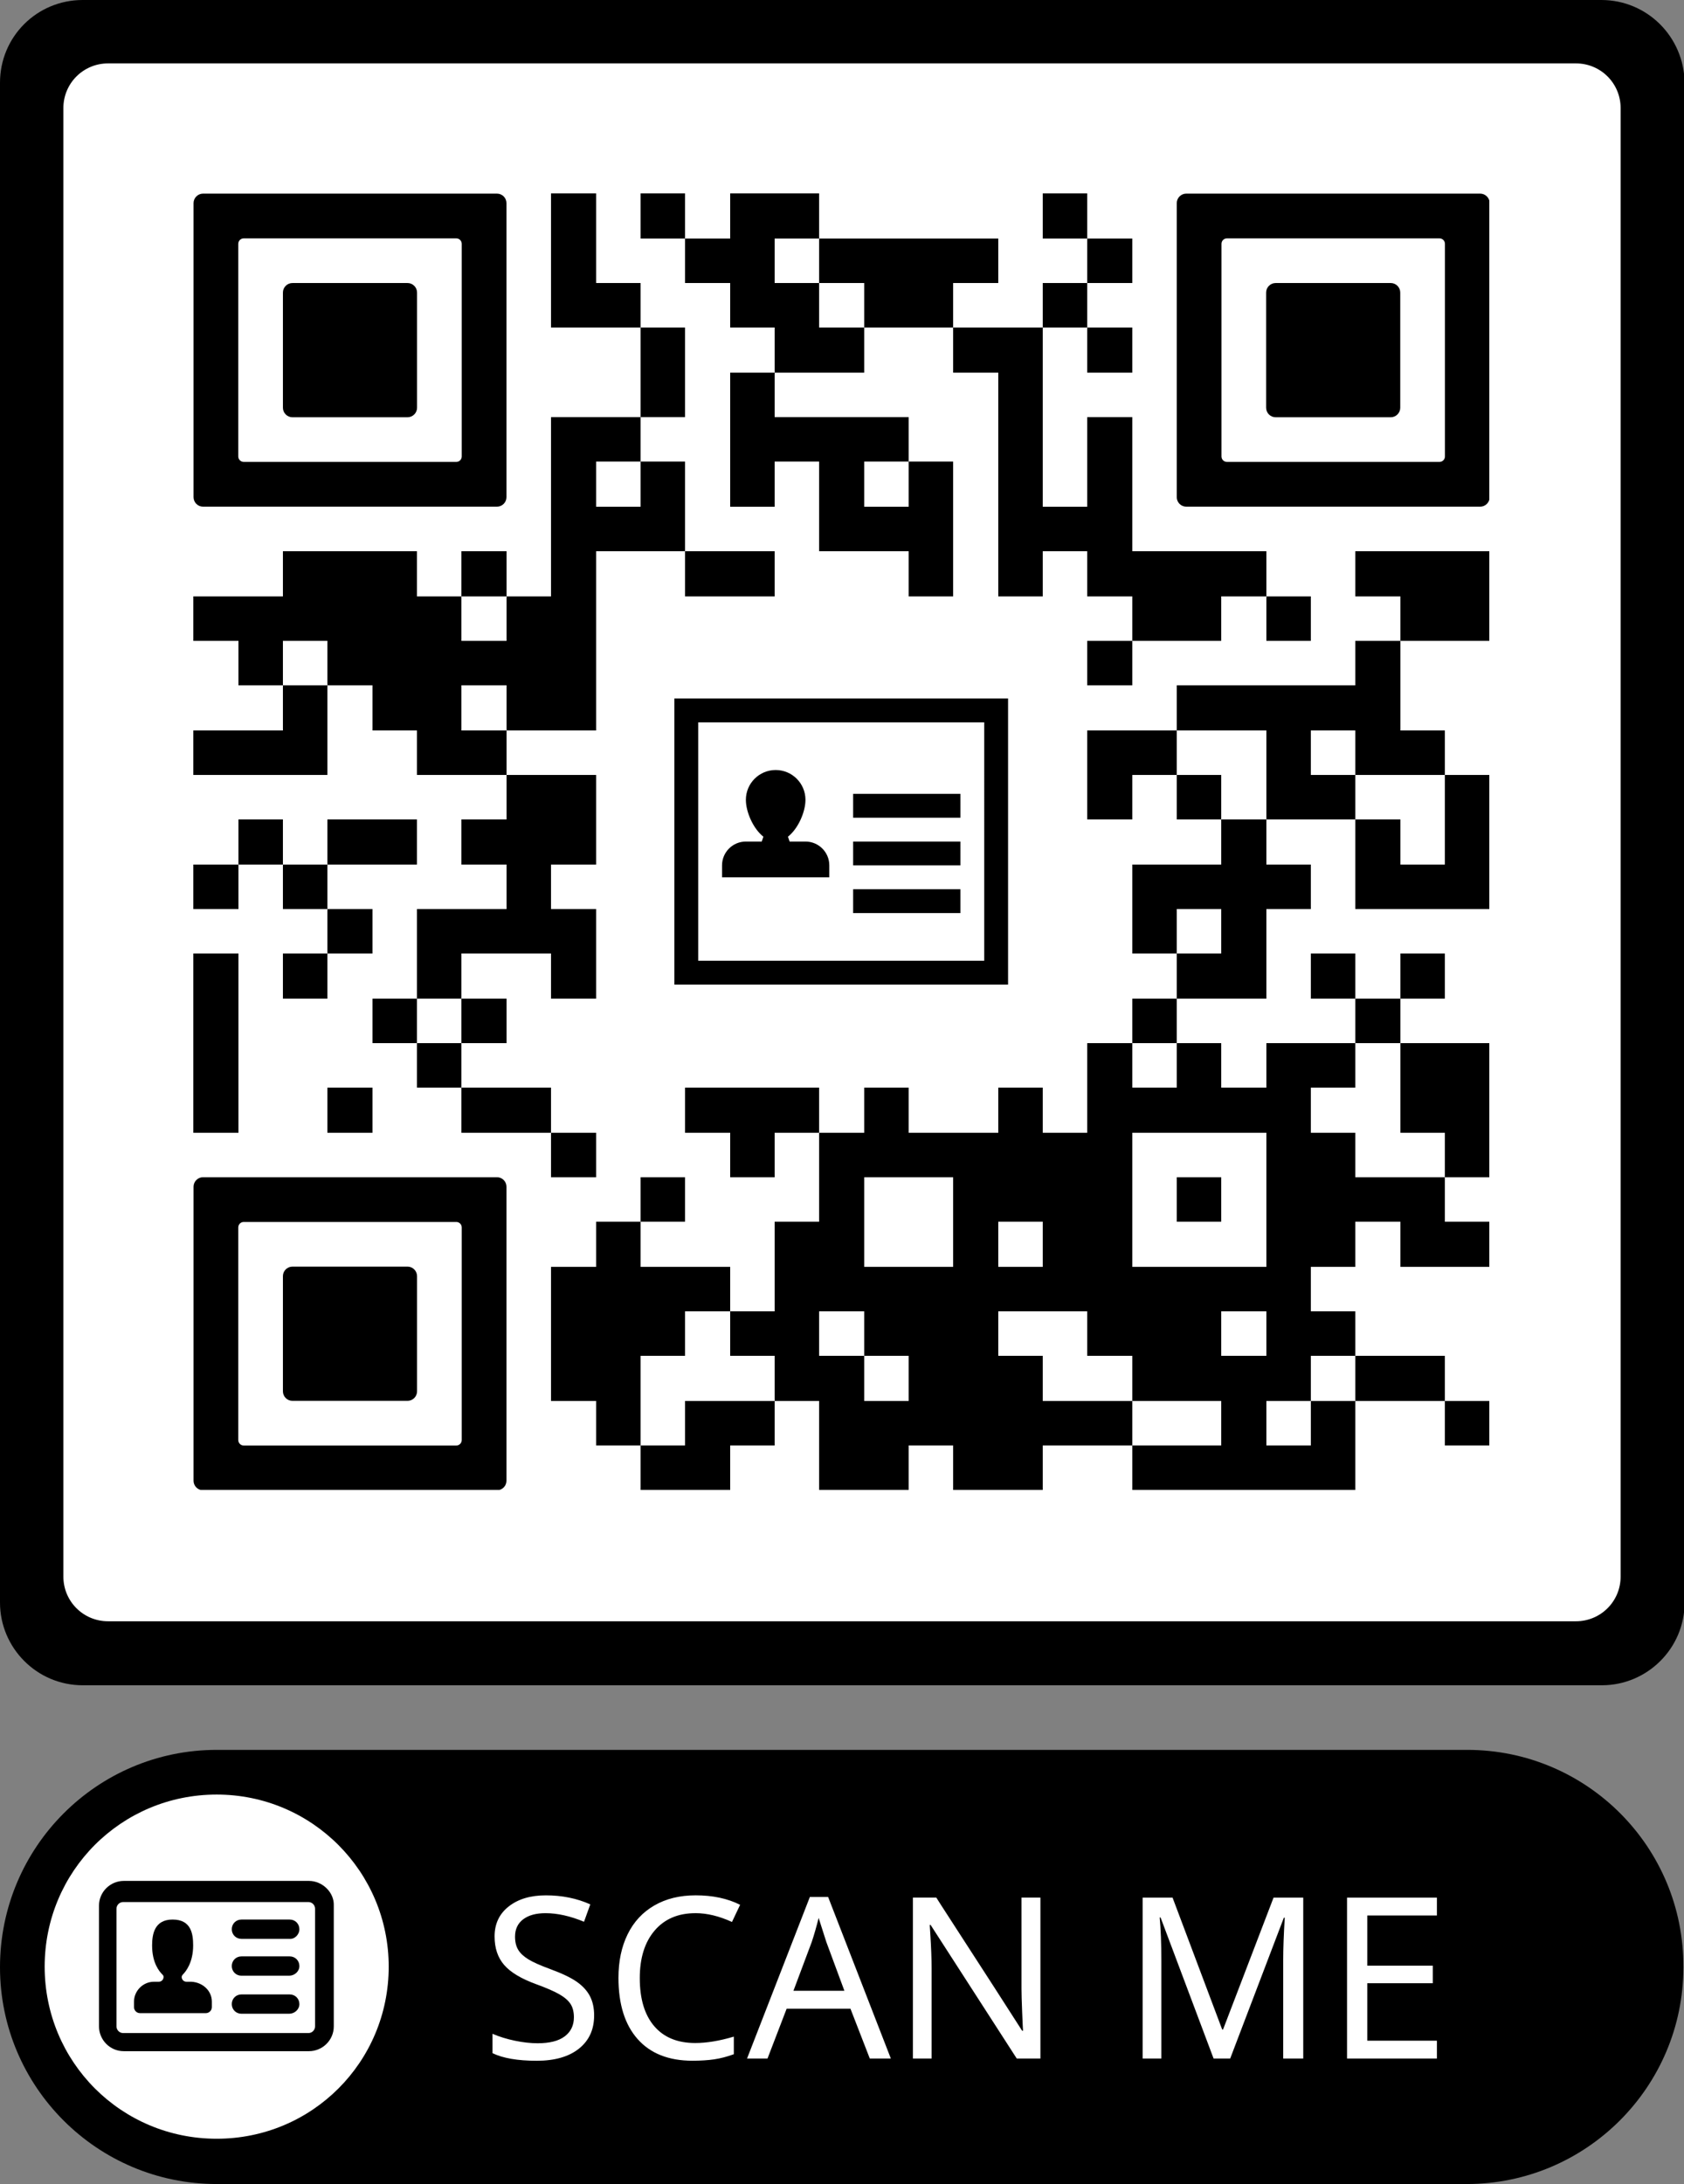 <?xml version="1.0" encoding="utf-8"?>
<!-- Generator: Adobe Illustrator 23.0.4, SVG Export Plug-In . SVG Version: 6.00 Build 0)  -->
<svg version="1.1" id="vcard-frame" xmlns="http://www.w3.org/2000/svg" xmlns:xlink="http://www.w3.org/1999/xlink" x="0px"
	 y="0px" viewBox="0 0 279 361.7" style="enable-background:new 0 0 279 361.7;" xml:space="preserve">
<rect x="0" y="0" width="279" height="361.7" fill="#808080" stroke="none"/>
<style type="text/css">
	.frame-color{fill:#000000;}
	.background-color{fill:#ffffff;}
	.text-color{fill:#FFFFFF;}
	.icon-color{fill:#000000;opacity:1;}
	.icon-black{fill:#000000;opacity:0}

	.circle-color{fill:#000000;}
	.circle-color-black{fill:#FFFFFF;}
	.circle-outline{fill:#000000;opacity:0}

	.show_on_light{opacity:0;}
	.hide_on_light{opacity:1;}
</style>

<svg xmlns="http://www.w3.org/2000/svg" xmlns:xlink="http://www.w3.org/1999/xlink" version="1.1" width="259.8" height="259.8" viewBox="0 0 2000 2000" x="9.6" y="9.6" shape-rendering="crispEdges"><defs/><rect x="0" y="0" width="2000" height="2000" fill="#ffffff"/><rect x="629" y="173" width="57" height="57" fill="#000000"/><rect x="743" y="173" width="57" height="57" fill="#000000"/><rect x="857" y="173" width="57" height="57" fill="#000000"/><rect x="914" y="173" width="57" height="57" fill="#000000"/><rect x="1256" y="173" width="57" height="57" fill="#000000"/><rect x="629" y="230" width="57" height="57" fill="#000000"/><rect x="800" y="230" width="57" height="57" fill="#000000"/><rect x="857" y="230" width="57" height="57" fill="#000000"/><rect x="971" y="230" width="57" height="57" fill="#000000"/><rect x="1028" y="230" width="57" height="57" fill="#000000"/><rect x="1085" y="230" width="57" height="57" fill="#000000"/><rect x="1142" y="230" width="57" height="57" fill="#000000"/><rect x="1313" y="230" width="57" height="57" fill="#000000"/><rect x="629" y="287" width="57" height="57" fill="#000000"/><rect x="686" y="287" width="57" height="57" fill="#000000"/><rect x="857" y="287" width="57" height="57" fill="#000000"/><rect x="914" y="287" width="57" height="57" fill="#000000"/><rect x="1028" y="287" width="57" height="57" fill="#000000"/><rect x="1085" y="287" width="57" height="57" fill="#000000"/><rect x="1256" y="287" width="57" height="57" fill="#000000"/><rect x="743" y="344" width="57" height="57" fill="#000000"/><rect x="914" y="344" width="57" height="57" fill="#000000"/><rect x="971" y="344" width="57" height="57" fill="#000000"/><rect x="1142" y="344" width="57" height="57" fill="#000000"/><rect x="1199" y="344" width="57" height="57" fill="#000000"/><rect x="1313" y="344" width="57" height="57" fill="#000000"/><rect x="743" y="401" width="57" height="57" fill="#000000"/><rect x="857" y="401" width="57" height="57" fill="#000000"/><rect x="1199" y="401" width="57" height="57" fill="#000000"/><rect x="629" y="458" width="57" height="57" fill="#000000"/><rect x="686" y="458" width="57" height="57" fill="#000000"/><rect x="857" y="458" width="57" height="57" fill="#000000"/><rect x="914" y="458" width="57" height="57" fill="#000000"/><rect x="971" y="458" width="57" height="57" fill="#000000"/><rect x="1028" y="458" width="57" height="57" fill="#000000"/><rect x="1199" y="458" width="57" height="57" fill="#000000"/><rect x="1313" y="458" width="57" height="57" fill="#000000"/><rect x="629" y="515" width="57" height="57" fill="#000000"/><rect x="743" y="515" width="57" height="57" fill="#000000"/><rect x="857" y="515" width="57" height="57" fill="#000000"/><rect x="971" y="515" width="57" height="57" fill="#000000"/><rect x="1085" y="515" width="57" height="57" fill="#000000"/><rect x="1199" y="515" width="57" height="57" fill="#000000"/><rect x="1313" y="515" width="57" height="57" fill="#000000"/><rect x="629" y="572" width="57" height="57" fill="#000000"/><rect x="686" y="572" width="57" height="57" fill="#000000"/><rect x="743" y="572" width="57" height="57" fill="#000000"/><rect x="971" y="572" width="57" height="57" fill="#000000"/><rect x="1028" y="572" width="57" height="57" fill="#000000"/><rect x="1085" y="572" width="57" height="57" fill="#000000"/><rect x="1199" y="572" width="57" height="57" fill="#000000"/><rect x="1256" y="572" width="57" height="57" fill="#000000"/><rect x="1313" y="572" width="57" height="57" fill="#000000"/><rect x="287" y="629" width="57" height="57" fill="#000000"/><rect x="344" y="629" width="57" height="57" fill="#000000"/><rect x="401" y="629" width="57" height="57" fill="#000000"/><rect x="515" y="629" width="57" height="57" fill="#000000"/><rect x="629" y="629" width="57" height="57" fill="#000000"/><rect x="800" y="629" width="57" height="57" fill="#000000"/><rect x="857" y="629" width="57" height="57" fill="#000000"/><rect x="1085" y="629" width="57" height="57" fill="#000000"/><rect x="1199" y="629" width="57" height="57" fill="#000000"/><rect x="1313" y="629" width="57" height="57" fill="#000000"/><rect x="1370" y="629" width="57" height="57" fill="#000000"/><rect x="1427" y="629" width="57" height="57" fill="#000000"/><rect x="1484" y="629" width="57" height="57" fill="#000000"/><rect x="1655" y="629" width="57" height="57" fill="#000000"/><rect x="1712" y="629" width="57" height="57" fill="#000000"/><rect x="1769" y="629" width="57" height="57" fill="#000000"/><rect x="173" y="686" width="57" height="57" fill="#000000"/><rect x="230" y="686" width="57" height="57" fill="#000000"/><rect x="287" y="686" width="57" height="57" fill="#000000"/><rect x="344" y="686" width="57" height="57" fill="#000000"/><rect x="401" y="686" width="57" height="57" fill="#000000"/><rect x="458" y="686" width="57" height="57" fill="#000000"/><rect x="572" y="686" width="57" height="57" fill="#000000"/><rect x="629" y="686" width="57" height="57" fill="#000000"/><rect x="1370" y="686" width="57" height="57" fill="#000000"/><rect x="1427" y="686" width="57" height="57" fill="#000000"/><rect x="1541" y="686" width="57" height="57" fill="#000000"/><rect x="1712" y="686" width="57" height="57" fill="#000000"/><rect x="1769" y="686" width="57" height="57" fill="#000000"/><rect x="230" y="743" width="57" height="57" fill="#000000"/><rect x="344" y="743" width="57" height="57" fill="#000000"/><rect x="401" y="743" width="57" height="57" fill="#000000"/><rect x="458" y="743" width="57" height="57" fill="#000000"/><rect x="515" y="743" width="57" height="57" fill="#000000"/><rect x="572" y="743" width="57" height="57" fill="#000000"/><rect x="629" y="743" width="57" height="57" fill="#000000"/><rect x="1313" y="743" width="57" height="57" fill="#000000"/><rect x="1655" y="743" width="57" height="57" fill="#000000"/><rect x="287" y="800" width="57" height="57" fill="#000000"/><rect x="401" y="800" width="57" height="57" fill="#000000"/><rect x="458" y="800" width="57" height="57" fill="#000000"/><rect x="572" y="800" width="57" height="57" fill="#000000"/><rect x="629" y="800" width="57" height="57" fill="#000000"/><rect x="1427" y="800" width="57" height="57" fill="#000000"/><rect x="1484" y="800" width="57" height="57" fill="#000000"/><rect x="1541" y="800" width="57" height="57" fill="#000000"/><rect x="1598" y="800" width="57" height="57" fill="#000000"/><rect x="1655" y="800" width="57" height="57" fill="#000000"/><rect x="173" y="857" width="57" height="57" fill="#000000"/><rect x="230" y="857" width="57" height="57" fill="#000000"/><rect x="287" y="857" width="57" height="57" fill="#000000"/><rect x="458" y="857" width="57" height="57" fill="#000000"/><rect x="515" y="857" width="57" height="57" fill="#000000"/><rect x="1313" y="857" width="57" height="57" fill="#000000"/><rect x="1370" y="857" width="57" height="57" fill="#000000"/><rect x="1541" y="857" width="57" height="57" fill="#000000"/><rect x="1655" y="857" width="57" height="57" fill="#000000"/><rect x="1712" y="857" width="57" height="57" fill="#000000"/><rect x="572" y="914" width="57" height="57" fill="#000000"/><rect x="629" y="914" width="57" height="57" fill="#000000"/><rect x="1313" y="914" width="57" height="57" fill="#000000"/><rect x="1427" y="914" width="57" height="57" fill="#000000"/><rect x="1541" y="914" width="57" height="57" fill="#000000"/><rect x="1598" y="914" width="57" height="57" fill="#000000"/><rect x="1769" y="914" width="57" height="57" fill="#000000"/><rect x="230" y="971" width="57" height="57" fill="#000000"/><rect x="344" y="971" width="57" height="57" fill="#000000"/><rect x="401" y="971" width="57" height="57" fill="#000000"/><rect x="515" y="971" width="57" height="57" fill="#000000"/><rect x="572" y="971" width="57" height="57" fill="#000000"/><rect x="629" y="971" width="57" height="57" fill="#000000"/><rect x="1484" y="971" width="57" height="57" fill="#000000"/><rect x="1655" y="971" width="57" height="57" fill="#000000"/><rect x="1769" y="971" width="57" height="57" fill="#000000"/><rect x="173" y="1028" width="57" height="57" fill="#000000"/><rect x="287" y="1028" width="57" height="57" fill="#000000"/><rect x="572" y="1028" width="57" height="57" fill="#000000"/><rect x="1370" y="1028" width="57" height="57" fill="#000000"/><rect x="1427" y="1028" width="57" height="57" fill="#000000"/><rect x="1484" y="1028" width="57" height="57" fill="#000000"/><rect x="1541" y="1028" width="57" height="57" fill="#000000"/><rect x="1655" y="1028" width="57" height="57" fill="#000000"/><rect x="1712" y="1028" width="57" height="57" fill="#000000"/><rect x="1769" y="1028" width="57" height="57" fill="#000000"/><rect x="344" y="1085" width="57" height="57" fill="#000000"/><rect x="458" y="1085" width="57" height="57" fill="#000000"/><rect x="515" y="1085" width="57" height="57" fill="#000000"/><rect x="572" y="1085" width="57" height="57" fill="#000000"/><rect x="629" y="1085" width="57" height="57" fill="#000000"/><rect x="1370" y="1085" width="57" height="57" fill="#000000"/><rect x="1484" y="1085" width="57" height="57" fill="#000000"/><rect x="173" y="1142" width="57" height="57" fill="#000000"/><rect x="287" y="1142" width="57" height="57" fill="#000000"/><rect x="458" y="1142" width="57" height="57" fill="#000000"/><rect x="629" y="1142" width="57" height="57" fill="#000000"/><rect x="1427" y="1142" width="57" height="57" fill="#000000"/><rect x="1484" y="1142" width="57" height="57" fill="#000000"/><rect x="1598" y="1142" width="57" height="57" fill="#000000"/><rect x="1712" y="1142" width="57" height="57" fill="#000000"/><rect x="173" y="1199" width="57" height="57" fill="#000000"/><rect x="401" y="1199" width="57" height="57" fill="#000000"/><rect x="515" y="1199" width="57" height="57" fill="#000000"/><rect x="1370" y="1199" width="57" height="57" fill="#000000"/><rect x="1655" y="1199" width="57" height="57" fill="#000000"/><rect x="173" y="1256" width="57" height="57" fill="#000000"/><rect x="458" y="1256" width="57" height="57" fill="#000000"/><rect x="1313" y="1256" width="57" height="57" fill="#000000"/><rect x="1427" y="1256" width="57" height="57" fill="#000000"/><rect x="1541" y="1256" width="57" height="57" fill="#000000"/><rect x="1598" y="1256" width="57" height="57" fill="#000000"/><rect x="1712" y="1256" width="57" height="57" fill="#000000"/><rect x="1769" y="1256" width="57" height="57" fill="#000000"/><rect x="173" y="1313" width="57" height="57" fill="#000000"/><rect x="344" y="1313" width="57" height="57" fill="#000000"/><rect x="515" y="1313" width="57" height="57" fill="#000000"/><rect x="572" y="1313" width="57" height="57" fill="#000000"/><rect x="800" y="1313" width="57" height="57" fill="#000000"/><rect x="857" y="1313" width="57" height="57" fill="#000000"/><rect x="914" y="1313" width="57" height="57" fill="#000000"/><rect x="1028" y="1313" width="57" height="57" fill="#000000"/><rect x="1199" y="1313" width="57" height="57" fill="#000000"/><rect x="1313" y="1313" width="57" height="57" fill="#000000"/><rect x="1370" y="1313" width="57" height="57" fill="#000000"/><rect x="1427" y="1313" width="57" height="57" fill="#000000"/><rect x="1484" y="1313" width="57" height="57" fill="#000000"/><rect x="1541" y="1313" width="57" height="57" fill="#000000"/><rect x="1712" y="1313" width="57" height="57" fill="#000000"/><rect x="1769" y="1313" width="57" height="57" fill="#000000"/><rect x="629" y="1370" width="57" height="57" fill="#000000"/><rect x="857" y="1370" width="57" height="57" fill="#000000"/><rect x="971" y="1370" width="57" height="57" fill="#000000"/><rect x="1028" y="1370" width="57" height="57" fill="#000000"/><rect x="1085" y="1370" width="57" height="57" fill="#000000"/><rect x="1142" y="1370" width="57" height="57" fill="#000000"/><rect x="1199" y="1370" width="57" height="57" fill="#000000"/><rect x="1256" y="1370" width="57" height="57" fill="#000000"/><rect x="1313" y="1370" width="57" height="57" fill="#000000"/><rect x="1541" y="1370" width="57" height="57" fill="#000000"/><rect x="1598" y="1370" width="57" height="57" fill="#000000"/><rect x="1769" y="1370" width="57" height="57" fill="#000000"/><rect x="743" y="1427" width="57" height="57" fill="#000000"/><rect x="971" y="1427" width="57" height="57" fill="#000000"/><rect x="1142" y="1427" width="57" height="57" fill="#000000"/><rect x="1199" y="1427" width="57" height="57" fill="#000000"/><rect x="1256" y="1427" width="57" height="57" fill="#000000"/><rect x="1313" y="1427" width="57" height="57" fill="#000000"/><rect x="1427" y="1427" width="57" height="57" fill="#000000"/><rect x="1541" y="1427" width="57" height="57" fill="#000000"/><rect x="1598" y="1427" width="57" height="57" fill="#000000"/><rect x="1655" y="1427" width="57" height="57" fill="#000000"/><rect x="1712" y="1427" width="57" height="57" fill="#000000"/><rect x="686" y="1484" width="57" height="57" fill="#000000"/><rect x="914" y="1484" width="57" height="57" fill="#000000"/><rect x="971" y="1484" width="57" height="57" fill="#000000"/><rect x="1142" y="1484" width="57" height="57" fill="#000000"/><rect x="1256" y="1484" width="57" height="57" fill="#000000"/><rect x="1313" y="1484" width="57" height="57" fill="#000000"/><rect x="1541" y="1484" width="57" height="57" fill="#000000"/><rect x="1598" y="1484" width="57" height="57" fill="#000000"/><rect x="1712" y="1484" width="57" height="57" fill="#000000"/><rect x="1769" y="1484" width="57" height="57" fill="#000000"/><rect x="629" y="1541" width="57" height="57" fill="#000000"/><rect x="686" y="1541" width="57" height="57" fill="#000000"/><rect x="743" y="1541" width="57" height="57" fill="#000000"/><rect x="800" y="1541" width="57" height="57" fill="#000000"/><rect x="914" y="1541" width="57" height="57" fill="#000000"/><rect x="971" y="1541" width="57" height="57" fill="#000000"/><rect x="1028" y="1541" width="57" height="57" fill="#000000"/><rect x="1085" y="1541" width="57" height="57" fill="#000000"/><rect x="1142" y="1541" width="57" height="57" fill="#000000"/><rect x="1199" y="1541" width="57" height="57" fill="#000000"/><rect x="1256" y="1541" width="57" height="57" fill="#000000"/><rect x="1313" y="1541" width="57" height="57" fill="#000000"/><rect x="1370" y="1541" width="57" height="57" fill="#000000"/><rect x="1427" y="1541" width="57" height="57" fill="#000000"/><rect x="1484" y="1541" width="57" height="57" fill="#000000"/><rect x="1541" y="1541" width="57" height="57" fill="#000000"/><rect x="629" y="1598" width="57" height="57" fill="#000000"/><rect x="686" y="1598" width="57" height="57" fill="#000000"/><rect x="743" y="1598" width="57" height="57" fill="#000000"/><rect x="857" y="1598" width="57" height="57" fill="#000000"/><rect x="914" y="1598" width="57" height="57" fill="#000000"/><rect x="1028" y="1598" width="57" height="57" fill="#000000"/><rect x="1085" y="1598" width="57" height="57" fill="#000000"/><rect x="1142" y="1598" width="57" height="57" fill="#000000"/><rect x="1313" y="1598" width="57" height="57" fill="#000000"/><rect x="1370" y="1598" width="57" height="57" fill="#000000"/><rect x="1427" y="1598" width="57" height="57" fill="#000000"/><rect x="1541" y="1598" width="57" height="57" fill="#000000"/><rect x="1598" y="1598" width="57" height="57" fill="#000000"/><rect x="629" y="1655" width="57" height="57" fill="#000000"/><rect x="686" y="1655" width="57" height="57" fill="#000000"/><rect x="914" y="1655" width="57" height="57" fill="#000000"/><rect x="971" y="1655" width="57" height="57" fill="#000000"/><rect x="1085" y="1655" width="57" height="57" fill="#000000"/><rect x="1142" y="1655" width="57" height="57" fill="#000000"/><rect x="1199" y="1655" width="57" height="57" fill="#000000"/><rect x="1370" y="1655" width="57" height="57" fill="#000000"/><rect x="1427" y="1655" width="57" height="57" fill="#000000"/><rect x="1484" y="1655" width="57" height="57" fill="#000000"/><rect x="1541" y="1655" width="57" height="57" fill="#000000"/><rect x="1655" y="1655" width="57" height="57" fill="#000000"/><rect x="1712" y="1655" width="57" height="57" fill="#000000"/><rect x="686" y="1712" width="57" height="57" fill="#000000"/><rect x="800" y="1712" width="57" height="57" fill="#000000"/><rect x="857" y="1712" width="57" height="57" fill="#000000"/><rect x="971" y="1712" width="57" height="57" fill="#000000"/><rect x="1028" y="1712" width="57" height="57" fill="#000000"/><rect x="1085" y="1712" width="57" height="57" fill="#000000"/><rect x="1142" y="1712" width="57" height="57" fill="#000000"/><rect x="1199" y="1712" width="57" height="57" fill="#000000"/><rect x="1256" y="1712" width="57" height="57" fill="#000000"/><rect x="1313" y="1712" width="57" height="57" fill="#000000"/><rect x="1484" y="1712" width="57" height="57" fill="#000000"/><rect x="1598" y="1712" width="57" height="57" fill="#000000"/><rect x="1769" y="1712" width="57" height="57" fill="#000000"/><rect x="743" y="1769" width="57" height="57" fill="#000000"/><rect x="800" y="1769" width="57" height="57" fill="#000000"/><rect x="971" y="1769" width="57" height="57" fill="#000000"/><rect x="1028" y="1769" width="57" height="57" fill="#000000"/><rect x="1142" y="1769" width="57" height="57" fill="#000000"/><rect x="1199" y="1769" width="57" height="57" fill="#000000"/><rect x="1370" y="1769" width="57" height="57" fill="#000000"/><rect x="1427" y="1769" width="57" height="57" fill="#000000"/><rect x="1484" y="1769" width="57" height="57" fill="#000000"/><rect x="1541" y="1769" width="57" height="57" fill="#000000"/><rect x="1598" y="1769" width="57" height="57" fill="#000000"/><svg version="1.1" id="Ebene_1" x="173" y="173" viewBox="0 0 700 700" style="enable-background:new 0 0 700 700;" xml:space="preserve" width="399" height="399" shape-rendering="auto">

<path fill="#000000" d="M21.2-0.1C9.5-0.1-0.1,9.5-0.1,21.2v78.8v100v100v100v100v100v78.8c0,11.7,9.5,21.3,21.3,21.3h657.6  c11.7,0,21.3-9.5,21.3-21.3V600V500V400V300V200v-100V21.2c0-11.7-9.5-21.3-21.3-21.3H21.2z M600,200v100v100v100v87.8  c0,6.8-5.5,12.2-12.2,12.2H112.2c-6.8,0-12.2-5.5-12.2-12.2V500V400V300V200v-87.8c0-6.8,5.5-12.2,12.2-12.2h475.6  c6.8,0,12.2,5.5,12.2,12.2V200z"/>
</svg>
<svg version="1.1" id="Ebene_1" x="173" y="173" viewBox="0 0 700 700" style="enable-background:new 0 0 700 700;" xml:space="preserve" width="399" height="399" shape-rendering="auto">

<path fill="#000000" d="M500,400V300v-78.8c0-11.7-9.5-21.3-21.3-21.3H221.2c-11.7,0-21.3,9.5-21.3,21.3V300v100v78.8    c0,11.7,9.5,21.3,21.3,21.3h257.5c11.7,0,21.3-9.5,21.3-21.3V400z"/>
</svg>
<svg version="1.1" id="Ebene_1" x="1427" y="173" viewBox="0 0 700 700" style="enable-background:new 0 0 700 700;" xml:space="preserve" width="399" height="399" shape-rendering="auto">

<path fill="#000000" d="M21.2-0.1C9.5-0.1-0.1,9.5-0.1,21.2v78.8v100v100v100v100v100v78.8c0,11.7,9.5,21.3,21.3,21.3h657.6  c11.7,0,21.3-9.5,21.3-21.3V600V500V400V300V200v-100V21.2c0-11.7-9.5-21.3-21.3-21.3H21.2z M600,200v100v100v100v87.8  c0,6.8-5.5,12.2-12.2,12.2H112.2c-6.8,0-12.2-5.5-12.2-12.2V500V400V300V200v-87.8c0-6.8,5.5-12.2,12.2-12.2h475.6  c6.8,0,12.2,5.5,12.2,12.2V200z"/>
</svg>
<svg version="1.1" id="Ebene_1" x="1427" y="173" viewBox="0 0 700 700" style="enable-background:new 0 0 700 700;" xml:space="preserve" width="399" height="399" shape-rendering="auto">

<path fill="#000000" d="M500,400V300v-78.8c0-11.7-9.5-21.3-21.3-21.3H221.2c-11.7,0-21.3,9.5-21.3,21.3V300v100v78.8    c0,11.7,9.5,21.3,21.3,21.3h257.5c11.7,0,21.3-9.5,21.3-21.3V400z"/>
</svg>
<svg version="1.1" id="Ebene_1" x="173" y="1427" viewBox="0 0 700 700" style="enable-background:new 0 0 700 700;" xml:space="preserve" width="399" height="399" shape-rendering="auto">

<path fill="#000000" d="M21.2-0.1C9.5-0.1-0.1,9.5-0.1,21.2v78.8v100v100v100v100v100v78.8c0,11.7,9.5,21.3,21.3,21.3h657.6  c11.7,0,21.3-9.5,21.3-21.3V600V500V400V300V200v-100V21.2c0-11.7-9.5-21.3-21.3-21.3H21.2z M600,200v100v100v100v87.8  c0,6.8-5.5,12.2-12.2,12.2H112.2c-6.8,0-12.2-5.5-12.2-12.2V500V400V300V200v-87.8c0-6.8,5.5-12.2,12.2-12.2h475.6  c6.8,0,12.2,5.5,12.2,12.2V200z"/>
</svg>
<svg version="1.1" id="Ebene_1" x="173" y="1427" viewBox="0 0 700 700" style="enable-background:new 0 0 700 700;" xml:space="preserve" width="399" height="399" shape-rendering="auto">

<path fill="#000000" d="M500,400V300v-78.8c0-11.7-9.5-21.3-21.3-21.3H221.2c-11.7,0-21.3,9.5-21.3,21.3V300v100v78.8    c0,11.7,9.5,21.3,21.3,21.3h257.5c11.7,0,21.3-9.5,21.3-21.3V400z"/>
</svg>
<svg xmlns:x="adobe:ns:meta/" xmlns:rdf="http://www.w3.org/1999/02/22-rdf-syntax-ns#" xmlns:dc="http://purl.org/dc/elements/1.1/" xmlns:xmp="http://ns.adobe.com/xap/1.0/" xmlns:xmpGImg="http://ns.adobe.com/xap/1.0/g/img/" xmlns:xmpMM="http://ns.adobe.com/xap/1.0/mm/" xmlns:stRef="http://ns.adobe.com/xap/1.0/sType/ResourceRef#" xmlns:stEvt="http://ns.adobe.com/xap/1.0/sType/ResourceEvent#" xmlns:illustrator="http://ns.adobe.com/illustrator/1.0/" xmlns:xmpTPg="http://ns.adobe.com/xap/1.0/t/pg/" xmlns:stDim="http://ns.adobe.com/xap/1.0/sType/Dimensions#" xmlns:xmpG="http://ns.adobe.com/xap/1.0/g/" xmlns:pdf="http://ns.adobe.com/pdf/1.3/" version="1.1" id="Ebene_1" x="714" y="714" viewBox="0 0 600 600" enable-background="new 0 0 600 600" xml:space="preserve" width="570" height="570" shape-rendering="auto">
<path fill="#000000" d="M76,108v384h448V108H76z M492,460H108V140h384V460z M460,236H316v32h144V236z M284,332c0-17.7-14.3-32-32-32  h-21.3l-2.2-6.5c13.8-10.9,23.5-33.3,23.5-49.5c0-22.1-17.9-40-40-40s-40,17.9-40,40c0,16.2,9.7,38.6,23.5,49.5l-2.2,6.5H172  c-17.7,0-32,14.3-32,32v16h144V332z M460,300H316v32h144V300z M460,364H316v32h144V364z"/>
</svg>
</svg>

<path id="FrameBody" class="frame-color" d="M243.1,289.8H35.9c-19.8,0-35.9,16.1-35.9,36l0,0c0,19.8,16.1,35.9,35.9,35.9H243
	c19.8,0,35.9-16.1,35.9-35.9l0,0C279,305.9,262.9,289.8,243.1,289.8L243.1,289.8z M265.3,0H13.7C6.1,0,0,6.1,0,13.7v251.7
	c0,7.5,6.1,13.7,13.7,13.7h251.7c7.5,0,13.7-6.1,13.7-13.7V13.7C279,6.1,272.9,0,265.3,0z M268.5,261.1c0,4.1-3.3,7.4-7.4,7.4H17.9
	c-4.1,0-7.4-3.3-7.4-7.4V17.9c0-4.1,3.3-7.4,7.4-7.4h243.2c4.1,0,7.4,3.3,7.4,7.4V261.1z"/>
<path id="IconCircle" class="circle-color show_on_light" d="M35.9,297.2c-15.8,0-28.5,12.7-28.5,28.5s12.7,28.5,28.5,28.5s28.5-12.7,28.5-28.5
	C64.4,310,51.7,297.2,35.9,297.2z"/>
<path id="IconCircle" class="circle-color-black hide_on_light" d="M35.9,297.2c-15.8,0-28.5,12.7-28.5,28.5s12.7,28.5,28.5,28.5s28.5-12.7,28.5-28.5
	C64.4,310,51.7,297.2,35.9,297.2z"/>
<path id="IconCircleOutline" class="circle-outline show_on_light" d="M35.9,299.2c14.6,0,26.5,11.9,26.5,26.5s-11.9,26.5-26.5,26.5S9.4,340.3,9.4,325.7
	S21.3,299.2,35.9,299.2 M35.9,297.2c-15.8,0-28.5,12.7-28.5,28.5s12.7,28.5,28.5,28.5s28.5-12.7,28.5-28.5
	C64.4,310,51.7,297.2,35.9,297.2L35.9,297.2z"/>
<path id="VCardIcon" class="icon-color hide_on_light" d="M49.6,319.5c0-0.9-0.7-1.6-1.6-1.6h-8c-0.9,0-1.6,0.7-1.6,1.6s0.7,1.6,1.6,1.6h7.9
	C48.8,321.2,49.6,320.4,49.6,319.5z M49.6,331.9c0-0.9-0.7-1.6-1.6-1.6h-8c-0.9,0-1.6,0.7-1.6,1.6s0.7,1.6,1.6,1.6h7.9
	C48.8,333.5,49.6,332.8,49.6,331.9z M49.6,325.6c0-0.9-0.7-1.6-1.6-1.6h-8c-0.9,0-1.6,0.7-1.6,1.6s0.7,1.6,1.6,1.6h7.9
	C48.8,327.2,49.6,326.5,49.6,325.6z M35.1,331.5v0.9c0,0.6-0.5,1-1,1H23.2c-0.6,0-1-0.5-1-1v-0.9c0-1.8,1.5-3.3,3.3-3.3h0.8
	c0.5,0,0.8-0.4,0.8-0.8c0-0.2-0.1-0.3-0.2-0.4c-0.5-0.5-1.7-1.9-1.7-4.8c0-1.9,0.4-4.3,3.4-4.3c3.1,0,3.4,2.4,3.4,4.3
	c0,2.8-1.2,4.3-1.7,4.8c-0.1,0.1-0.2,0.3-0.2,0.4c0,0.4,0.3,0.8,0.8,0.8h0.8C33.6,328.3,35.1,329.7,35.1,331.5z M51.2,311.5H20.5
	c-2.2,0-4.1,1.8-4.1,4.1v20c0,2.2,1.8,4.1,4.1,4.1h30.7c2.2,0,4.1-1.8,4.1-4.1v-20C55.4,313.4,53.4,311.5,51.2,311.5z M52.2,335.6
	c0,0.6-0.5,1.1-1.1,1.1H20.4c-0.6,0-1.1-0.5-1.1-1.1v-19.5c0-0.6,0.5-1.1,1.1-1.1h30.7c0.6,0,1.1,0.5,1.1,1.1
	C52.2,316.1,52.2,335.6,52.2,335.6z"/>
<path id="VCardIconBlack" class="icon-black show_on_light" d="M49.6,319.5c0-0.9-0.7-1.6-1.6-1.6h-8c-0.9,0-1.6,0.7-1.6,1.6s0.7,1.6,1.6,1.6h7.9
	C48.8,321.2,49.6,320.4,49.6,319.5z M49.6,331.9c0-0.9-0.7-1.6-1.6-1.6h-8c-0.9,0-1.6,0.7-1.6,1.6s0.7,1.6,1.6,1.6h7.9
	C48.8,333.5,49.6,332.8,49.6,331.9z M49.6,325.6c0-0.9-0.7-1.6-1.6-1.6h-8c-0.9,0-1.6,0.7-1.6,1.6s0.7,1.6,1.6,1.6h7.9
	C48.8,327.2,49.6,326.5,49.6,325.6z M35.1,331.5v0.9c0,0.6-0.5,1-1,1H23.2c-0.6,0-1-0.5-1-1v-0.9c0-1.8,1.5-3.3,3.3-3.3h0.8
	c0.5,0,0.8-0.4,0.8-0.8c0-0.2-0.1-0.3-0.2-0.4c-0.5-0.5-1.7-1.9-1.7-4.8c0-1.9,0.4-4.3,3.4-4.3c3.1,0,3.4,2.4,3.4,4.3
	c0,2.8-1.2,4.3-1.7,4.8c-0.1,0.1-0.2,0.3-0.2,0.4c0,0.4,0.3,0.8,0.8,0.8h0.8C33.6,328.3,35.1,329.7,35.1,331.5z M51.2,311.5H20.5
	c-2.2,0-4.1,1.8-4.1,4.1v20c0,2.2,1.8,4.1,4.1,4.1h30.7c2.2,0,4.1-1.8,4.1-4.1v-20C55.4,313.4,53.4,311.5,51.2,311.5z M52.2,335.6
	c0,0.6-0.5,1.1-1.1,1.1H20.4c-0.6,0-1.1-0.5-1.1-1.1v-19.5c0-0.6,0.5-1.1,1.1-1.1h30.7c0.6,0,1.1,0.5,1.1,1.1
	C52.2,316.1,52.2,335.6,52.2,335.6z"/>
	<svg id="TextArea" x="70" y="295" width="180" height="62" viewBox="0 0 53.045 17.589" preserveAspectRatio="xMidYMid meet">
<svg version="1.1" xmlns="http://www.w3.org/2000/svg"><path class="text-color" fill="#FFFFFF" d=" M8.379,11.091q0,1.026-0.741,1.617t-2.062,0.591q-1.396,0-2.159-0.371l0-0.945q0.5,0.215,1.093,0.338t1.109,0.124q0.881,0,1.327-0.338t0.446-0.929q0-0.392-0.161-0.645t-0.54-0.473t-1.147-0.5q-1.09-0.397-1.558-0.937t-0.467-1.394q0-0.918,0.69-1.461t1.818-0.542q1.176,0,2.165,0.44l-0.306,0.849q-1.01-0.419-1.88-0.419q-0.698,0-1.093,0.301t-0.395,0.843q0,0.387,0.153,0.642t0.494,0.465t1.072,0.478q0.875,0.322,1.305,0.626t0.634,0.698t0.204,0.943z M13.326,6.096q-1.268,0-1.993,0.849t-0.725,2.32q0,1.52,0.704,2.344t2.003,0.824q0.838,0,1.885-0.312l0,0.859q-0.5,0.183-0.961,0.25t-1.063,0.067q-1.735,0-2.672-1.055t-0.937-2.989q0-1.214,0.448-2.127t1.305-1.407t2.017-0.494q1.246,0,2.17,0.462l-0.397,0.838q-0.94-0.43-1.783-0.43z M21.839,13.191l-0.945-2.433l-3.115,0l-0.935,2.433l-0.999,0l3.067-7.885l0.892,0l3.062,7.885l-1.026,0z M20.598,9.883l-0.881-2.379l-0.376-1.176q-0.161,0.645-0.338,1.176l-0.892,2.379l2.487,0z M30.169,13.191l-1.155,0l-4.206-6.521l-0.043,0l0.027,0.435q0.064,0.978,0.064,1.697l0,4.388l-0.913,0l0-7.853l1.144,0l0.242,0.381l2.578,3.985l1.37,2.132l0.043,0q-0.011-0.129-0.043-0.921t-0.032-1.147l0-4.431l0.924,0l0,7.853z  M38.624,13.191l-2.589-6.886l-0.043,0q0.081,0.859,0.081,2.122l0,4.764l-0.913,0l0-7.853l1.461,0l2.422,6.435l0.043,0l2.465-6.435l1.45,0l0,7.853l-0.978,0l0-4.829q0-0.806,0.075-2.046l-0.043,0l-2.621,6.875l-0.811,0z M49.527,13.191l-4.388,0l0-7.853l4.388,0l0,0.87l-3.4,0l0,2.449l3.201,0l0,0.859l-3.201,0l0,2.804l3.4,0l0,0.87z "/></svg>
</svg>

</svg>
